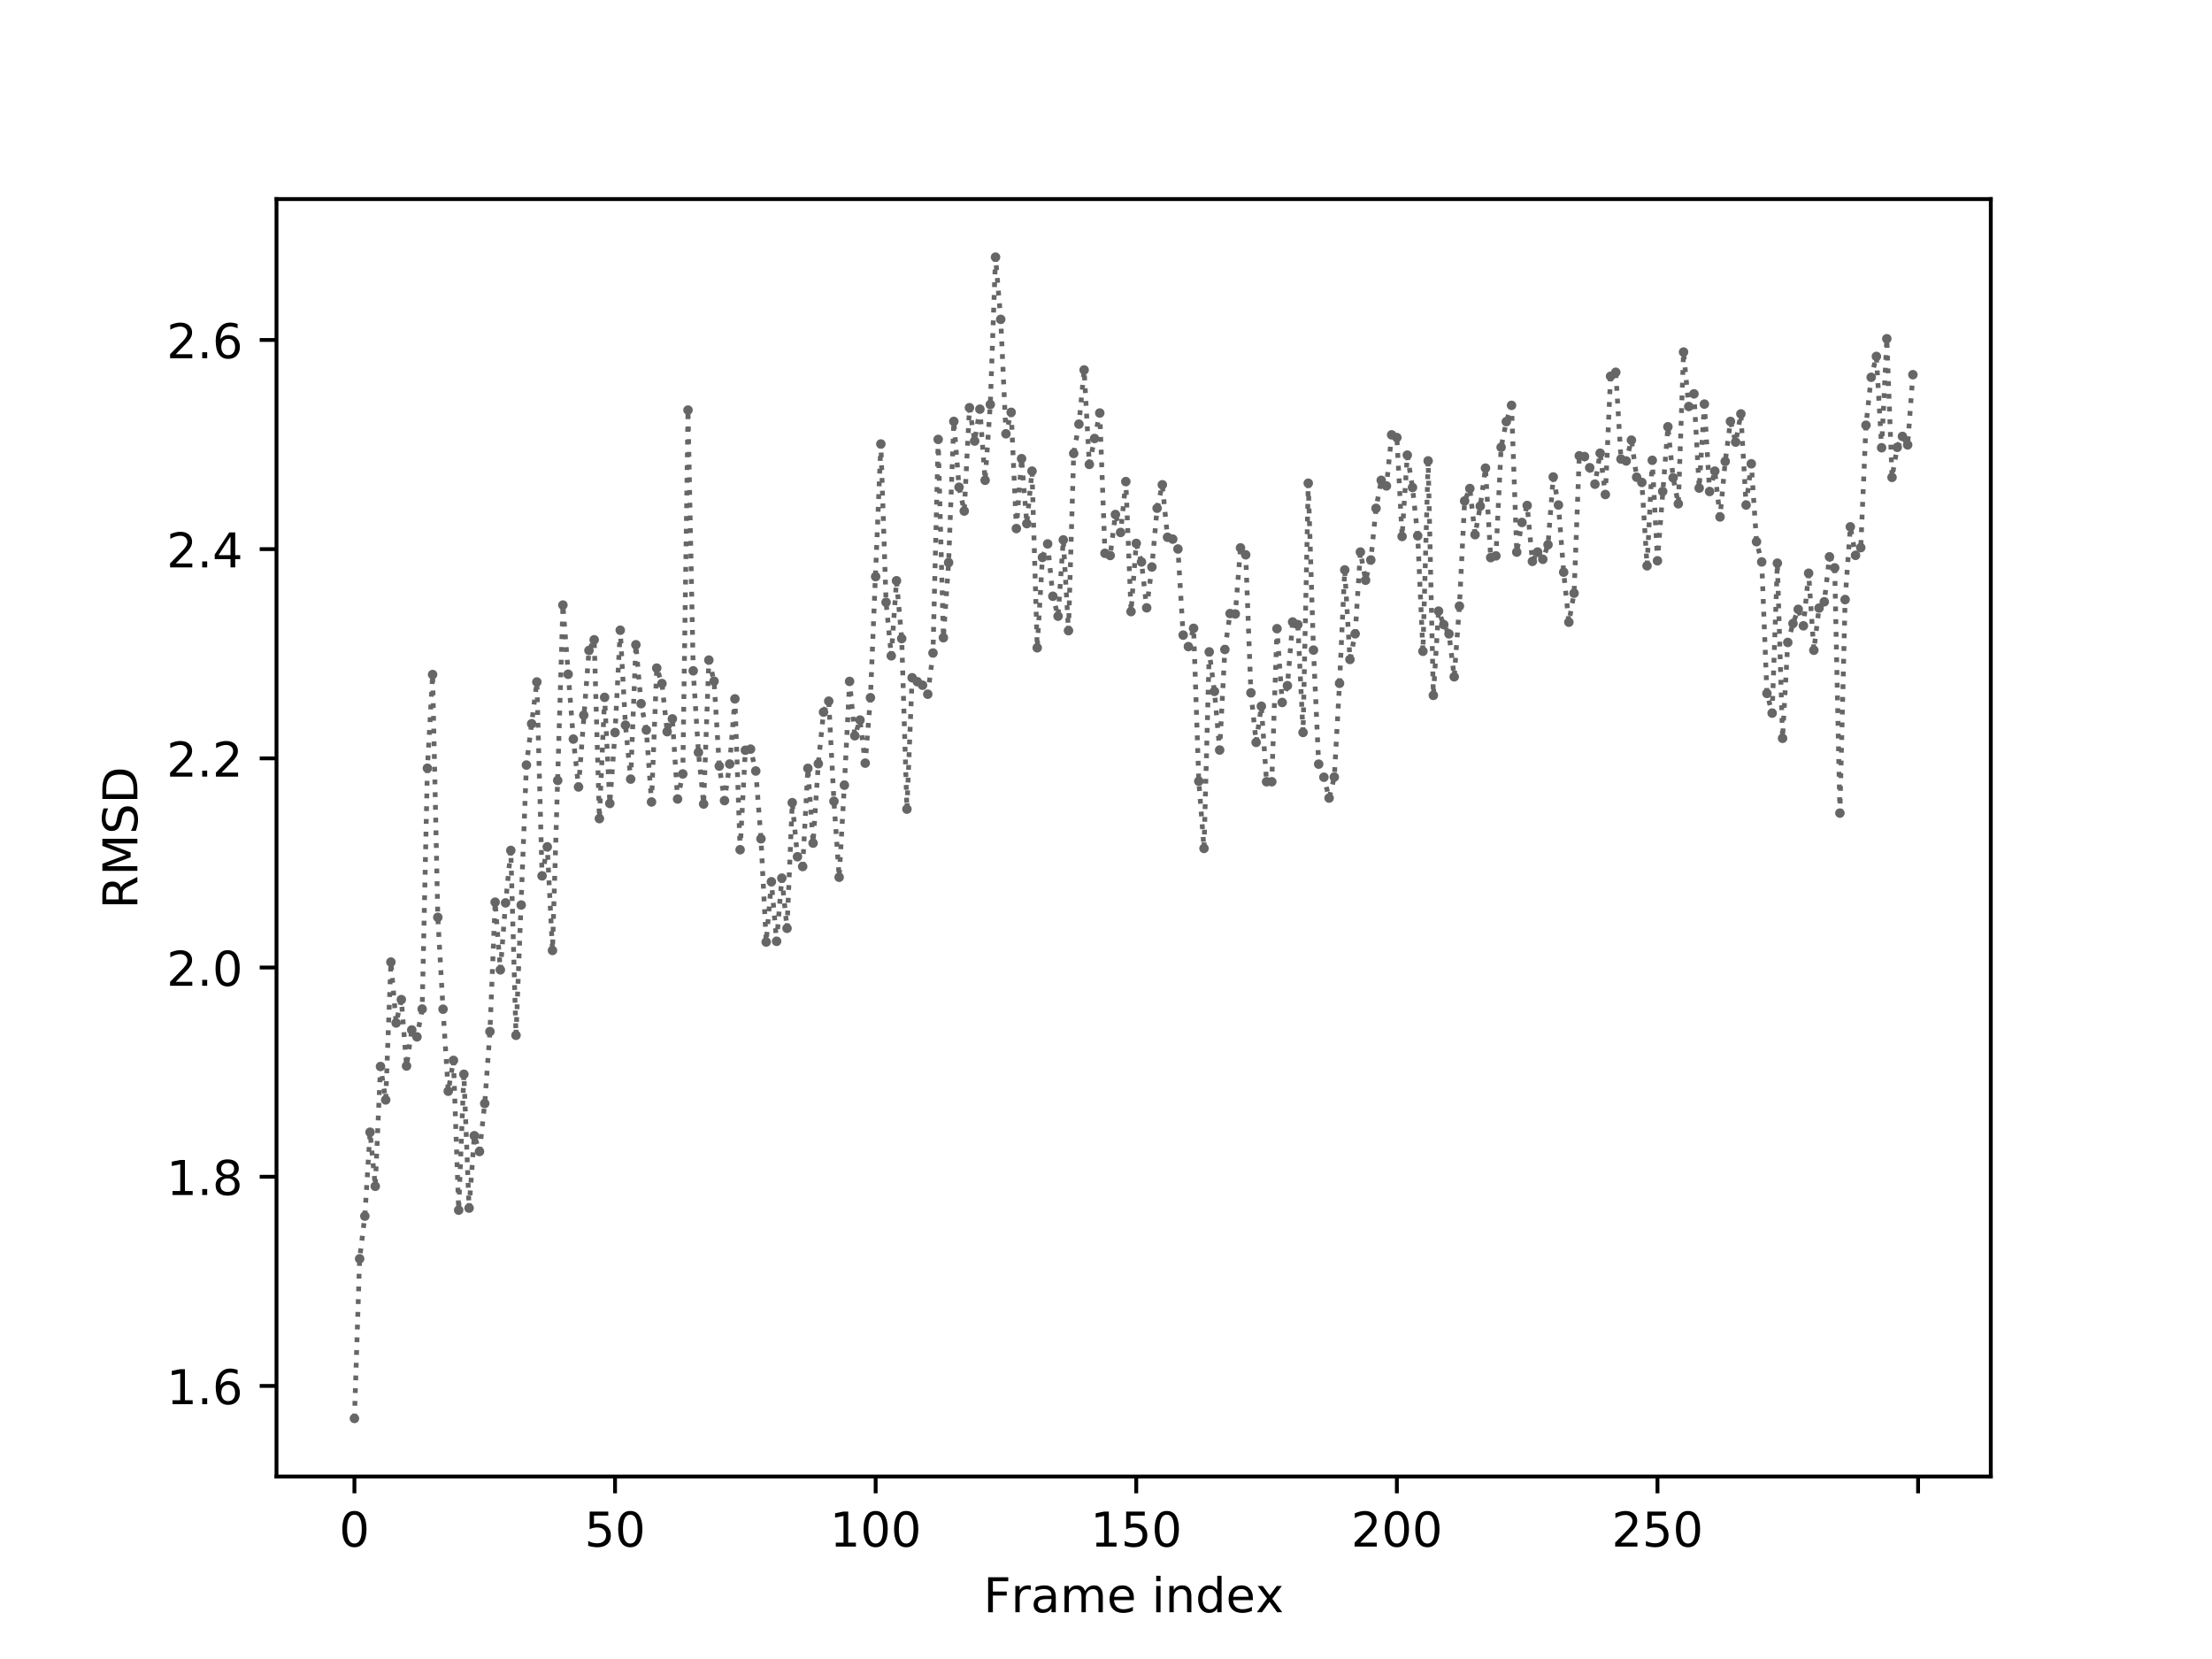 <?xml version="1.0" encoding="utf-8" standalone="no"?>
<!DOCTYPE svg PUBLIC "-//W3C//DTD SVG 1.1//EN"
  "http://www.w3.org/Graphics/SVG/1.1/DTD/svg11.dtd">
<!-- Created with matplotlib (http://matplotlib.org/) -->
<svg height="345.6pt" version="1.1" viewBox="0 0 460.8 345.6" width="460.8pt" xmlns="http://www.w3.org/2000/svg" xmlns:xlink="http://www.w3.org/1999/xlink">
 <defs>
  <style type="text/css">
*{stroke-linecap:butt;stroke-linejoin:round;}
  </style>
 </defs>
 <g id="figure_1">
  <g id="patch_1">
   <path d="M 0 345.6 
L 460.8 345.6 
L 460.8 0 
L 0 0 
z
" style="fill:#ffffff;"/>
  </g>
  <g id="axes_1">
   <g id="patch_2">
    <path d="M 57.6 307.584 
L 414.72 307.584 
L 414.72 41.472 
L 57.6 41.472 
z
" style="fill:#ffffff;"/>
   </g>
   <g id="matplotlib.axis_1">
    <g id="xtick_1">
     <g id="line2d_1">
      <defs>
       <path d="M 0 0 
L 0 3.5 
" id="mdfc1071c62" style="stroke:#000000;stroke-width:0.8;"/>
      </defs>
      <g>
       <use style="stroke:#000000;stroke-width:0.8;" x="73.833" xlink:href="#mdfc1071c62" y="307.584"/>
      </g>
     </g>
     <g id="text_1">
      <!-- 0 -->
      <defs>
       <path d="M 31.781 66.406 
Q 24.172 66.406 20.328 58.906 
Q 16.5 51.422 16.5 36.375 
Q 16.5 21.391 20.328 13.891 
Q 24.172 6.391 31.781 6.391 
Q 39.453 6.391 43.281 13.891 
Q 47.125 21.391 47.125 36.375 
Q 47.125 51.422 43.281 58.906 
Q 39.453 66.406 31.781 66.406 
z
M 31.781 74.219 
Q 44.047 74.219 50.516 64.516 
Q 56.984 54.828 56.984 36.375 
Q 56.984 17.969 50.516 8.266 
Q 44.047 -1.422 31.781 -1.422 
Q 19.531 -1.422 13.062 8.266 
Q 6.594 17.969 6.594 36.375 
Q 6.594 54.828 13.062 64.516 
Q 19.531 74.219 31.781 74.219 
z
" id="DejaVuSans-30"/>
      </defs>
      <g transform="translate(70.651 322.182)scale(0.1 -0.1)">
       <use xlink:href="#DejaVuSans-30"/>
      </g>
     </g>
    </g>
    <g id="xtick_2">
     <g id="line2d_2">
      <g>
       <use style="stroke:#000000;stroke-width:0.8;" x="128.123" xlink:href="#mdfc1071c62" y="307.584"/>
      </g>
     </g>
     <g id="text_2">
      <!-- 50 -->
      <defs>
       <path d="M 10.797 72.906 
L 49.516 72.906 
L 49.516 64.594 
L 19.828 64.594 
L 19.828 46.734 
Q 21.969 47.469 24.109 47.828 
Q 26.266 48.188 28.422 48.188 
Q 40.625 48.188 47.75 41.5 
Q 54.891 34.812 54.891 23.391 
Q 54.891 11.625 47.562 5.094 
Q 40.234 -1.422 26.906 -1.422 
Q 22.312 -1.422 17.547 -0.641 
Q 12.797 0.141 7.719 1.703 
L 7.719 11.625 
Q 12.109 9.234 16.797 8.062 
Q 21.484 6.891 26.703 6.891 
Q 35.156 6.891 40.078 11.328 
Q 45.016 15.766 45.016 23.391 
Q 45.016 31 40.078 35.438 
Q 35.156 39.891 26.703 39.891 
Q 22.75 39.891 18.812 39.016 
Q 14.891 38.141 10.797 36.281 
z
" id="DejaVuSans-35"/>
      </defs>
      <g transform="translate(121.76 322.182)scale(0.1 -0.1)">
       <use xlink:href="#DejaVuSans-35"/>
       <use x="63.623" xlink:href="#DejaVuSans-30"/>
      </g>
     </g>
    </g>
    <g id="xtick_3">
     <g id="line2d_3">
      <g>
       <use style="stroke:#000000;stroke-width:0.8;" x="182.413" xlink:href="#mdfc1071c62" y="307.584"/>
      </g>
     </g>
     <g id="text_3">
      <!-- 100 -->
      <defs>
       <path d="M 12.406 8.297 
L 28.516 8.297 
L 28.516 63.922 
L 10.984 60.406 
L 10.984 69.391 
L 28.422 72.906 
L 38.281 72.906 
L 38.281 8.297 
L 54.391 8.297 
L 54.391 0 
L 12.406 0 
z
" id="DejaVuSans-31"/>
      </defs>
      <g transform="translate(172.869 322.182)scale(0.1 -0.1)">
       <use xlink:href="#DejaVuSans-31"/>
       <use x="63.623" xlink:href="#DejaVuSans-30"/>
       <use x="127.246" xlink:href="#DejaVuSans-30"/>
      </g>
     </g>
    </g>
    <g id="xtick_4">
     <g id="line2d_4">
      <g>
       <use style="stroke:#000000;stroke-width:0.8;" x="236.703" xlink:href="#mdfc1071c62" y="307.584"/>
      </g>
     </g>
     <g id="text_4">
      <!-- 150 -->
      <g transform="translate(227.159 322.182)scale(0.1 -0.1)">
       <use xlink:href="#DejaVuSans-31"/>
       <use x="63.623" xlink:href="#DejaVuSans-35"/>
       <use x="127.246" xlink:href="#DejaVuSans-30"/>
      </g>
     </g>
    </g>
    <g id="xtick_5">
     <g id="line2d_5">
      <g>
       <use style="stroke:#000000;stroke-width:0.8;" x="290.993" xlink:href="#mdfc1071c62" y="307.584"/>
      </g>
     </g>
     <g id="text_5">
      <!-- 200 -->
      <defs>
       <path d="M 19.188 8.297 
L 53.609 8.297 
L 53.609 0 
L 7.328 0 
L 7.328 8.297 
Q 12.938 14.109 22.625 23.891 
Q 32.328 33.688 34.812 36.531 
Q 39.547 41.844 41.422 45.531 
Q 43.312 49.219 43.312 52.781 
Q 43.312 58.594 39.234 62.25 
Q 35.156 65.922 28.609 65.922 
Q 23.969 65.922 18.812 64.312 
Q 13.672 62.703 7.812 59.422 
L 7.812 69.391 
Q 13.766 71.781 18.938 73 
Q 24.125 74.219 28.422 74.219 
Q 39.75 74.219 46.484 68.547 
Q 53.219 62.891 53.219 53.422 
Q 53.219 48.922 51.531 44.891 
Q 49.859 40.875 45.406 35.406 
Q 44.188 33.984 37.641 27.219 
Q 31.109 20.453 19.188 8.297 
z
" id="DejaVuSans-32"/>
      </defs>
      <g transform="translate(281.449 322.182)scale(0.1 -0.1)">
       <use xlink:href="#DejaVuSans-32"/>
       <use x="63.623" xlink:href="#DejaVuSans-30"/>
       <use x="127.246" xlink:href="#DejaVuSans-30"/>
      </g>
     </g>
    </g>
    <g id="xtick_6">
     <g id="line2d_6">
      <g>
       <use style="stroke:#000000;stroke-width:0.8;" x="345.283" xlink:href="#mdfc1071c62" y="307.584"/>
      </g>
     </g>
     <g id="text_6">
      <!-- 250 -->
      <g transform="translate(335.739 322.182)scale(0.1 -0.1)">
       <use xlink:href="#DejaVuSans-32"/>
       <use x="63.623" xlink:href="#DejaVuSans-35"/>
       <use x="127.246" xlink:href="#DejaVuSans-30"/>
      </g>
     </g>
    </g>
    <g id="xtick_7">
     <g id="line2d_7">
      <g>
       <use style="stroke:#000000;stroke-width:0.8;" x="399.573" xlink:href="#mdfc1071c62" y="307.584"/>
      </g>
     </g>
    </g>
    <g id="text_7">
     <!-- Frame index -->
     <defs>
      <path d="M 9.812 72.906 
L 51.703 72.906 
L 51.703 64.594 
L 19.672 64.594 
L 19.672 43.109 
L 48.578 43.109 
L 48.578 34.812 
L 19.672 34.812 
L 19.672 0 
L 9.812 0 
z
" id="DejaVuSans-46"/>
      <path d="M 41.109 46.297 
Q 39.594 47.172 37.812 47.578 
Q 36.031 48 33.891 48 
Q 26.266 48 22.188 43.047 
Q 18.109 38.094 18.109 28.812 
L 18.109 0 
L 9.078 0 
L 9.078 54.688 
L 18.109 54.688 
L 18.109 46.188 
Q 20.953 51.172 25.484 53.578 
Q 30.031 56 36.531 56 
Q 37.453 56 38.578 55.875 
Q 39.703 55.766 41.062 55.516 
z
" id="DejaVuSans-72"/>
      <path d="M 34.281 27.484 
Q 23.391 27.484 19.188 25 
Q 14.984 22.516 14.984 16.5 
Q 14.984 11.719 18.141 8.906 
Q 21.297 6.109 26.703 6.109 
Q 34.188 6.109 38.703 11.406 
Q 43.219 16.703 43.219 25.484 
L 43.219 27.484 
z
M 52.203 31.203 
L 52.203 0 
L 43.219 0 
L 43.219 8.297 
Q 40.141 3.328 35.547 0.953 
Q 30.953 -1.422 24.312 -1.422 
Q 15.922 -1.422 10.953 3.297 
Q 6 8.016 6 15.922 
Q 6 25.141 12.172 29.828 
Q 18.359 34.516 30.609 34.516 
L 43.219 34.516 
L 43.219 35.406 
Q 43.219 41.609 39.141 45 
Q 35.062 48.391 27.688 48.391 
Q 23 48.391 18.547 47.266 
Q 14.109 46.141 10.016 43.891 
L 10.016 52.203 
Q 14.938 54.109 19.578 55.047 
Q 24.219 56 28.609 56 
Q 40.484 56 46.344 49.844 
Q 52.203 43.703 52.203 31.203 
z
" id="DejaVuSans-61"/>
      <path d="M 52 44.188 
Q 55.375 50.25 60.062 53.125 
Q 64.75 56 71.094 56 
Q 79.641 56 84.281 50.016 
Q 88.922 44.047 88.922 33.016 
L 88.922 0 
L 79.891 0 
L 79.891 32.719 
Q 79.891 40.578 77.094 44.375 
Q 74.312 48.188 68.609 48.188 
Q 61.625 48.188 57.562 43.547 
Q 53.516 38.922 53.516 30.906 
L 53.516 0 
L 44.484 0 
L 44.484 32.719 
Q 44.484 40.625 41.703 44.406 
Q 38.922 48.188 33.109 48.188 
Q 26.219 48.188 22.156 43.531 
Q 18.109 38.875 18.109 30.906 
L 18.109 0 
L 9.078 0 
L 9.078 54.688 
L 18.109 54.688 
L 18.109 46.188 
Q 21.188 51.219 25.484 53.609 
Q 29.781 56 35.688 56 
Q 41.656 56 45.828 52.969 
Q 50 49.953 52 44.188 
z
" id="DejaVuSans-6d"/>
      <path d="M 56.203 29.594 
L 56.203 25.203 
L 14.891 25.203 
Q 15.484 15.922 20.484 11.062 
Q 25.484 6.203 34.422 6.203 
Q 39.594 6.203 44.453 7.469 
Q 49.312 8.734 54.109 11.281 
L 54.109 2.781 
Q 49.266 0.734 44.188 -0.344 
Q 39.109 -1.422 33.891 -1.422 
Q 20.797 -1.422 13.156 6.188 
Q 5.516 13.812 5.516 26.812 
Q 5.516 40.234 12.766 48.109 
Q 20.016 56 32.328 56 
Q 43.359 56 49.781 48.891 
Q 56.203 41.797 56.203 29.594 
z
M 47.219 32.234 
Q 47.125 39.594 43.094 43.984 
Q 39.062 48.391 32.422 48.391 
Q 24.906 48.391 20.391 44.141 
Q 15.875 39.891 15.188 32.172 
z
" id="DejaVuSans-65"/>
      <path id="DejaVuSans-20"/>
      <path d="M 9.422 54.688 
L 18.406 54.688 
L 18.406 0 
L 9.422 0 
z
M 9.422 75.984 
L 18.406 75.984 
L 18.406 64.594 
L 9.422 64.594 
z
" id="DejaVuSans-69"/>
      <path d="M 54.891 33.016 
L 54.891 0 
L 45.906 0 
L 45.906 32.719 
Q 45.906 40.484 42.875 44.328 
Q 39.844 48.188 33.797 48.188 
Q 26.516 48.188 22.312 43.547 
Q 18.109 38.922 18.109 30.906 
L 18.109 0 
L 9.078 0 
L 9.078 54.688 
L 18.109 54.688 
L 18.109 46.188 
Q 21.344 51.125 25.703 53.562 
Q 30.078 56 35.797 56 
Q 45.219 56 50.047 50.172 
Q 54.891 44.344 54.891 33.016 
z
" id="DejaVuSans-6e"/>
      <path d="M 45.406 46.391 
L 45.406 75.984 
L 54.391 75.984 
L 54.391 0 
L 45.406 0 
L 45.406 8.203 
Q 42.578 3.328 38.25 0.953 
Q 33.938 -1.422 27.875 -1.422 
Q 17.969 -1.422 11.734 6.484 
Q 5.516 14.406 5.516 27.297 
Q 5.516 40.188 11.734 48.094 
Q 17.969 56 27.875 56 
Q 33.938 56 38.25 53.625 
Q 42.578 51.266 45.406 46.391 
z
M 14.797 27.297 
Q 14.797 17.391 18.875 11.75 
Q 22.953 6.109 30.078 6.109 
Q 37.203 6.109 41.297 11.75 
Q 45.406 17.391 45.406 27.297 
Q 45.406 37.203 41.297 42.844 
Q 37.203 48.484 30.078 48.484 
Q 22.953 48.484 18.875 42.844 
Q 14.797 37.203 14.797 27.297 
z
" id="DejaVuSans-64"/>
      <path d="M 54.891 54.688 
L 35.109 28.078 
L 55.906 0 
L 45.312 0 
L 29.391 21.484 
L 13.484 0 
L 2.875 0 
L 24.125 28.609 
L 4.688 54.688 
L 15.281 54.688 
L 29.781 35.203 
L 44.281 54.688 
z
" id="DejaVuSans-78"/>
     </defs>
     <g transform="translate(204.867 335.861)scale(0.1 -0.1)">
      <use xlink:href="#DejaVuSans-46"/>
      <use x="57.41" xlink:href="#DejaVuSans-72"/>
      <use x="98.523" xlink:href="#DejaVuSans-61"/>
      <use x="159.803" xlink:href="#DejaVuSans-6d"/>
      <use x="257.215" xlink:href="#DejaVuSans-65"/>
      <use x="318.738" xlink:href="#DejaVuSans-20"/>
      <use x="350.525" xlink:href="#DejaVuSans-69"/>
      <use x="378.309" xlink:href="#DejaVuSans-6e"/>
      <use x="441.688" xlink:href="#DejaVuSans-64"/>
      <use x="505.164" xlink:href="#DejaVuSans-65"/>
      <use x="566.672" xlink:href="#DejaVuSans-78"/>
     </g>
    </g>
   </g>
   <g id="matplotlib.axis_2">
    <g id="ytick_1">
     <g id="line2d_8">
      <defs>
       <path d="M 0 0 
L -3.5 0 
" id="me3ec0957c0" style="stroke:#000000;stroke-width:0.8;"/>
      </defs>
      <g>
       <use style="stroke:#000000;stroke-width:0.8;" x="57.6" xlink:href="#me3ec0957c0" y="288.718"/>
      </g>
     </g>
     <g id="text_8">
      <!-- 1.6 -->
      <defs>
       <path d="M 10.688 12.406 
L 21 12.406 
L 21 0 
L 10.688 0 
z
" id="DejaVuSans-2e"/>
       <path d="M 33.016 40.375 
Q 26.375 40.375 22.484 35.828 
Q 18.609 31.297 18.609 23.391 
Q 18.609 15.531 22.484 10.953 
Q 26.375 6.391 33.016 6.391 
Q 39.656 6.391 43.531 10.953 
Q 47.406 15.531 47.406 23.391 
Q 47.406 31.297 43.531 35.828 
Q 39.656 40.375 33.016 40.375 
z
M 52.594 71.297 
L 52.594 62.312 
Q 48.875 64.062 45.094 64.984 
Q 41.312 65.922 37.594 65.922 
Q 27.828 65.922 22.672 59.328 
Q 17.531 52.734 16.797 39.406 
Q 19.672 43.656 24.016 45.922 
Q 28.375 48.188 33.594 48.188 
Q 44.578 48.188 50.953 41.516 
Q 57.328 34.859 57.328 23.391 
Q 57.328 12.156 50.688 5.359 
Q 44.047 -1.422 33.016 -1.422 
Q 20.359 -1.422 13.672 8.266 
Q 6.984 17.969 6.984 36.375 
Q 6.984 53.656 15.188 63.938 
Q 23.391 74.219 37.203 74.219 
Q 40.922 74.219 44.703 73.484 
Q 48.484 72.75 52.594 71.297 
z
" id="DejaVuSans-36"/>
      </defs>
      <g transform="translate(34.697 292.518)scale(0.1 -0.1)">
       <use xlink:href="#DejaVuSans-31"/>
       <use x="63.623" xlink:href="#DejaVuSans-2e"/>
       <use x="95.41" xlink:href="#DejaVuSans-36"/>
      </g>
     </g>
    </g>
    <g id="ytick_2">
     <g id="line2d_9">
      <g>
       <use style="stroke:#000000;stroke-width:0.8;" x="57.6" xlink:href="#me3ec0957c0" y="245.139"/>
      </g>
     </g>
     <g id="text_9">
      <!-- 1.8 -->
      <defs>
       <path d="M 31.781 34.625 
Q 24.75 34.625 20.719 30.859 
Q 16.703 27.094 16.703 20.516 
Q 16.703 13.922 20.719 10.156 
Q 24.75 6.391 31.781 6.391 
Q 38.812 6.391 42.859 10.172 
Q 46.922 13.969 46.922 20.516 
Q 46.922 27.094 42.891 30.859 
Q 38.875 34.625 31.781 34.625 
z
M 21.922 38.812 
Q 15.578 40.375 12.031 44.719 
Q 8.5 49.078 8.5 55.328 
Q 8.5 64.062 14.719 69.141 
Q 20.953 74.219 31.781 74.219 
Q 42.672 74.219 48.875 69.141 
Q 55.078 64.062 55.078 55.328 
Q 55.078 49.078 51.531 44.719 
Q 48 40.375 41.703 38.812 
Q 48.828 37.156 52.797 32.312 
Q 56.781 27.484 56.781 20.516 
Q 56.781 9.906 50.312 4.234 
Q 43.844 -1.422 31.781 -1.422 
Q 19.734 -1.422 13.25 4.234 
Q 6.781 9.906 6.781 20.516 
Q 6.781 27.484 10.781 32.312 
Q 14.797 37.156 21.922 38.812 
z
M 18.312 54.391 
Q 18.312 48.734 21.844 45.562 
Q 25.391 42.391 31.781 42.391 
Q 38.141 42.391 41.719 45.562 
Q 45.312 48.734 45.312 54.391 
Q 45.312 60.062 41.719 63.234 
Q 38.141 66.406 31.781 66.406 
Q 25.391 66.406 21.844 63.234 
Q 18.312 60.062 18.312 54.391 
z
" id="DejaVuSans-38"/>
      </defs>
      <g transform="translate(34.697 248.938)scale(0.1 -0.1)">
       <use xlink:href="#DejaVuSans-31"/>
       <use x="63.623" xlink:href="#DejaVuSans-2e"/>
       <use x="95.41" xlink:href="#DejaVuSans-38"/>
      </g>
     </g>
    </g>
    <g id="ytick_3">
     <g id="line2d_10">
      <g>
       <use style="stroke:#000000;stroke-width:0.8;" x="57.6" xlink:href="#me3ec0957c0" y="201.559"/>
      </g>
     </g>
     <g id="text_10">
      <!-- 2.0 -->
      <g transform="translate(34.697 205.358)scale(0.1 -0.1)">
       <use xlink:href="#DejaVuSans-32"/>
       <use x="63.623" xlink:href="#DejaVuSans-2e"/>
       <use x="95.41" xlink:href="#DejaVuSans-30"/>
      </g>
     </g>
    </g>
    <g id="ytick_4">
     <g id="line2d_11">
      <g>
       <use style="stroke:#000000;stroke-width:0.8;" x="57.6" xlink:href="#me3ec0957c0" y="157.98"/>
      </g>
     </g>
     <g id="text_11">
      <!-- 2.2 -->
      <g transform="translate(34.697 161.779)scale(0.1 -0.1)">
       <use xlink:href="#DejaVuSans-32"/>
       <use x="63.623" xlink:href="#DejaVuSans-2e"/>
       <use x="95.41" xlink:href="#DejaVuSans-32"/>
      </g>
     </g>
    </g>
    <g id="ytick_5">
     <g id="line2d_12">
      <g>
       <use style="stroke:#000000;stroke-width:0.8;" x="57.6" xlink:href="#me3ec0957c0" y="114.4"/>
      </g>
     </g>
     <g id="text_12">
      <!-- 2.4 -->
      <defs>
       <path d="M 37.797 64.312 
L 12.891 25.391 
L 37.797 25.391 
z
M 35.203 72.906 
L 47.609 72.906 
L 47.609 25.391 
L 58.016 25.391 
L 58.016 17.188 
L 47.609 17.188 
L 47.609 0 
L 37.797 0 
L 37.797 17.188 
L 4.891 17.188 
L 4.891 26.703 
z
" id="DejaVuSans-34"/>
      </defs>
      <g transform="translate(34.697 118.199)scale(0.1 -0.1)">
       <use xlink:href="#DejaVuSans-32"/>
       <use x="63.623" xlink:href="#DejaVuSans-2e"/>
       <use x="95.41" xlink:href="#DejaVuSans-34"/>
      </g>
     </g>
    </g>
    <g id="ytick_6">
     <g id="line2d_13">
      <g>
       <use style="stroke:#000000;stroke-width:0.8;" x="57.6" xlink:href="#me3ec0957c0" y="70.821"/>
      </g>
     </g>
     <g id="text_13">
      <!-- 2.6 -->
      <g transform="translate(34.697 74.62)scale(0.1 -0.1)">
       <use xlink:href="#DejaVuSans-32"/>
       <use x="63.623" xlink:href="#DejaVuSans-2e"/>
       <use x="95.41" xlink:href="#DejaVuSans-36"/>
      </g>
     </g>
    </g>
    <g id="text_14">
     <!-- RMSD -->
     <defs>
      <path d="M 44.391 34.188 
Q 47.562 33.109 50.562 29.594 
Q 53.562 26.078 56.594 19.922 
L 66.609 0 
L 56 0 
L 46.688 18.703 
Q 43.062 26.031 39.672 28.422 
Q 36.281 30.812 30.422 30.812 
L 19.672 30.812 
L 19.672 0 
L 9.812 0 
L 9.812 72.906 
L 32.078 72.906 
Q 44.578 72.906 50.734 67.672 
Q 56.891 62.453 56.891 51.906 
Q 56.891 45.016 53.688 40.469 
Q 50.484 35.938 44.391 34.188 
z
M 19.672 64.797 
L 19.672 38.922 
L 32.078 38.922 
Q 39.203 38.922 42.844 42.219 
Q 46.484 45.516 46.484 51.906 
Q 46.484 58.297 42.844 61.547 
Q 39.203 64.797 32.078 64.797 
z
" id="DejaVuSans-52"/>
      <path d="M 9.812 72.906 
L 24.516 72.906 
L 43.109 23.297 
L 61.812 72.906 
L 76.516 72.906 
L 76.516 0 
L 66.891 0 
L 66.891 64.016 
L 48.094 14.016 
L 38.188 14.016 
L 19.391 64.016 
L 19.391 0 
L 9.812 0 
z
" id="DejaVuSans-4d"/>
      <path d="M 53.516 70.516 
L 53.516 60.891 
Q 47.906 63.578 42.922 64.891 
Q 37.938 66.219 33.297 66.219 
Q 25.25 66.219 20.875 63.094 
Q 16.5 59.969 16.5 54.203 
Q 16.5 49.359 19.406 46.891 
Q 22.312 44.438 30.422 42.922 
L 36.375 41.703 
Q 47.406 39.594 52.656 34.297 
Q 57.906 29 57.906 20.125 
Q 57.906 9.516 50.797 4.047 
Q 43.703 -1.422 29.984 -1.422 
Q 24.812 -1.422 18.969 -0.25 
Q 13.141 0.922 6.891 3.219 
L 6.891 13.375 
Q 12.891 10.016 18.656 8.297 
Q 24.422 6.594 29.984 6.594 
Q 38.422 6.594 43.016 9.906 
Q 47.609 13.234 47.609 19.391 
Q 47.609 24.75 44.312 27.781 
Q 41.016 30.812 33.5 32.328 
L 27.484 33.5 
Q 16.453 35.688 11.516 40.375 
Q 6.594 45.062 6.594 53.422 
Q 6.594 63.094 13.406 68.656 
Q 20.219 74.219 32.172 74.219 
Q 37.312 74.219 42.625 73.281 
Q 47.953 72.359 53.516 70.516 
z
" id="DejaVuSans-53"/>
      <path d="M 19.672 64.797 
L 19.672 8.109 
L 31.594 8.109 
Q 46.688 8.109 53.688 14.938 
Q 60.688 21.781 60.688 36.531 
Q 60.688 51.172 53.688 57.984 
Q 46.688 64.797 31.594 64.797 
z
M 9.812 72.906 
L 30.078 72.906 
Q 51.266 72.906 61.172 64.094 
Q 71.094 55.281 71.094 36.531 
Q 71.094 17.672 61.125 8.828 
Q 51.172 0 30.078 0 
L 9.812 0 
z
" id="DejaVuSans-44"/>
     </defs>
     <g transform="translate(28.617 189.34)rotate(-90)scale(0.1 -0.1)">
      <use xlink:href="#DejaVuSans-52"/>
      <use x="69.482" xlink:href="#DejaVuSans-4d"/>
      <use x="155.762" xlink:href="#DejaVuSans-53"/>
      <use x="219.238" xlink:href="#DejaVuSans-44"/>
     </g>
    </g>
   </g>
   <g id="line2d_14">
    <path clip-path="url(#pd448e2a7a7)" d="M 73.833 295.488 
L 74.919 262.231 
L 76.004 253.339 
L 77.09 235.862 
L 78.176 247.124 
L 79.262 222.172 
L 80.348 229.136 
L 81.433 200.418 
L 82.519 213.105 
L 83.605 208.239 
L 84.691 222.07 
L 85.777 214.561 
L 86.862 215.998 
L 87.948 210.202 
L 89.034 160.031 
L 90.12 140.518 
L 91.206 191.095 
L 92.291 210.233 
L 93.377 227.32 
L 94.463 220.899 
L 95.549 252.098 
L 96.635 223.793 
L 97.72 251.672 
L 98.806 236.591 
L 99.892 239.884 
L 100.978 229.878 
L 102.064 214.888 
L 103.149 187.941 
L 104.235 202.037 
L 105.321 188.089 
L 106.407 177.158 
L 107.493 215.672 
L 109.664 159.373 
L 111.836 142.067 
L 112.922 182.464 
L 114.007 176.409 
L 115.093 197.998 
L 117.265 126.043 
L 119.436 153.965 
L 120.522 163.94 
L 122.694 135.506 
L 123.78 133.279 
L 124.865 170.535 
L 125.951 145.272 
L 127.037 167.377 
L 128.123 152.6 
L 129.209 131.285 
L 130.294 151.064 
L 131.38 162.303 
L 132.466 134.31 
L 133.552 146.588 
L 134.638 152.083 
L 135.723 167.067 
L 136.809 139.178 
L 137.895 142.397 
L 138.981 152.423 
L 140.067 149.754 
L 141.152 166.446 
L 142.238 161.224 
L 143.324 85.426 
L 144.41 139.748 
L 145.496 156.739 
L 146.581 167.493 
L 147.667 137.508 
L 148.753 141.906 
L 149.839 159.587 
L 150.925 166.784 
L 152.01 159.163 
L 153.096 145.588 
L 154.182 177.017 
L 155.268 156.288 
L 156.354 156.059 
L 157.439 160.612 
L 158.525 174.737 
L 159.611 196.237 
L 160.697 183.684 
L 161.783 196.092 
L 162.868 182.936 
L 163.954 193.385 
L 165.04 167.209 
L 166.126 178.474 
L 167.212 180.517 
L 168.297 160.06 
L 169.383 175.636 
L 170.469 159.101 
L 171.555 148.344 
L 172.641 146.059 
L 173.726 166.917 
L 174.812 182.748 
L 175.898 163.567 
L 176.984 141.95 
L 178.07 153.268 
L 179.155 150.001 
L 180.241 158.975 
L 181.327 145.344 
L 183.499 92.494 
L 184.584 125.464 
L 185.67 136.621 
L 186.756 120.977 
L 187.842 133.034 
L 188.928 168.559 
L 190.013 141.189 
L 192.185 142.75 
L 193.271 144.618 
L 194.357 136.031 
L 195.442 91.536 
L 196.528 132.849 
L 197.614 117.194 
L 198.7 87.784 
L 199.786 101.494 
L 200.871 106.46 
L 201.957 84.928 
L 203.043 91.879 
L 204.129 85.236 
L 205.215 100.053 
L 206.3 84.26 
L 207.386 53.568 
L 208.472 66.526 
L 209.558 90.369 
L 210.644 85.893 
L 211.729 110.109 
L 212.815 95.546 
L 213.901 109.083 
L 214.987 98.143 
L 216.073 134.946 
L 217.158 116.122 
L 218.244 113.305 
L 219.33 124.214 
L 220.416 128.365 
L 221.502 112.469 
L 222.587 131.379 
L 223.673 94.463 
L 224.759 88.356 
L 225.845 77.071 
L 226.931 96.746 
L 229.102 86.04 
L 230.188 115.264 
L 231.274 115.72 
L 232.36 107.183 
L 233.445 110.921 
L 234.531 100.319 
L 235.617 127.404 
L 236.703 113.196 
L 237.789 117.068 
L 238.875 126.625 
L 239.96 118.115 
L 241.046 105.872 
L 242.132 100.987 
L 243.218 111.92 
L 244.304 112.311 
L 245.389 114.367 
L 246.475 132.307 
L 247.561 134.697 
L 248.647 130.888 
L 249.733 162.741 
L 250.818 176.744 
L 251.904 135.797 
L 252.99 144.03 
L 254.076 156.246 
L 255.162 135.3 
L 256.247 127.816 
L 257.333 127.901 
L 258.419 114.135 
L 259.505 115.577 
L 260.591 144.327 
L 261.676 154.65 
L 262.762 147.123 
L 263.848 162.85 
L 264.934 162.85 
L 266.02 130.965 
L 267.105 146.339 
L 268.191 142.837 
L 269.277 129.569 
L 270.363 130.119 
L 271.449 152.589 
L 272.534 100.664 
L 273.62 135.433 
L 274.706 159.186 
L 275.792 161.911 
L 276.878 166.249 
L 277.963 161.879 
L 279.049 142.351 
L 280.135 118.726 
L 281.221 137.383 
L 282.307 132.033 
L 283.392 114.999 
L 284.478 120.877 
L 285.564 116.655 
L 286.65 105.894 
L 287.736 100.055 
L 288.821 101.228 
L 289.907 90.586 
L 290.993 91.152 
L 292.079 111.76 
L 293.165 94.809 
L 294.25 101.556 
L 295.336 111.618 
L 296.422 135.673 
L 297.508 96.009 
L 298.594 144.859 
L 299.679 127.31 
L 300.765 130.124 
L 301.851 132.047 
L 302.937 140.994 
L 304.023 126.263 
L 305.108 104.356 
L 306.194 101.771 
L 307.28 111.382 
L 308.366 105.428 
L 309.452 97.519 
L 310.537 116.165 
L 311.623 115.804 
L 312.709 93.179 
L 313.795 87.834 
L 314.881 84.444 
L 315.966 115.017 
L 317.052 108.844 
L 318.138 105.299 
L 319.224 116.948 
L 320.31 114.998 
L 321.395 116.51 
L 322.481 113.477 
L 323.567 99.363 
L 324.653 105.202 
L 325.739 119.198 
L 326.824 129.618 
L 327.91 123.578 
L 328.996 94.952 
L 330.082 95.104 
L 331.168 97.429 
L 332.253 100.868 
L 333.339 94.403 
L 334.425 103.014 
L 335.511 78.382 
L 336.597 77.551 
L 337.682 95.629 
L 338.768 96.021 
L 339.854 91.694 
L 340.94 99.399 
L 342.026 100.498 
L 343.111 117.868 
L 344.197 95.889 
L 345.283 116.822 
L 347.455 88.907 
L 348.54 99.522 
L 349.626 104.95 
L 350.712 73.339 
L 351.798 84.684 
L 352.884 82.047 
L 353.969 101.682 
L 355.055 84.181 
L 356.141 102.39 
L 357.227 98.141 
L 358.313 107.693 
L 359.398 96.122 
L 360.484 87.791 
L 361.57 92.099 
L 362.656 86.22 
L 363.742 105.202 
L 364.827 96.618 
L 365.913 112.846 
L 366.999 117.06 
L 368.085 144.455 
L 369.171 148.556 
L 370.256 117.317 
L 371.342 153.805 
L 372.428 133.833 
L 373.514 129.885 
L 374.6 126.929 
L 375.685 130.367 
L 376.771 119.411 
L 377.857 135.455 
L 378.943 126.674 
L 380.029 125.366 
L 381.114 115.994 
L 382.2 118.296 
L 383.286 169.384 
L 384.372 124.909 
L 385.458 109.747 
L 386.543 115.687 
L 387.629 114.083 
L 388.715 88.583 
L 389.801 78.595 
L 390.887 74.249 
L 391.972 93.274 
L 393.058 70.567 
L 394.144 99.45 
L 395.23 93.186 
L 396.316 90.913 
L 397.401 92.679 
L 398.487 78.057 
L 398.487 78.057 
" style="fill:none;stroke:#666666;stroke-dasharray:1,1.65;stroke-dashoffset:0;"/>
    <defs>
     <path d="M 0 0.5 
C 0.133 0.5 0.26 0.447 0.354 0.354 
C 0.447 0.26 0.5 0.133 0.5 0 
C 0.5 -0.133 0.447 -0.26 0.354 -0.354 
C 0.26 -0.447 0.133 -0.5 0 -0.5 
C -0.133 -0.5 -0.26 -0.447 -0.354 -0.354 
C -0.447 -0.26 -0.5 -0.133 -0.5 0 
C -0.5 0.133 -0.447 0.26 -0.354 0.354 
C -0.26 0.447 -0.133 0.5 0 0.5 
z
" id="m7268e3bac1" style="stroke:#666666;"/>
    </defs>
    <g clip-path="url(#pd448e2a7a7)">
     <use style="fill:#666666;stroke:#666666;" x="73.833" xlink:href="#m7268e3bac1" y="295.488"/>
     <use style="fill:#666666;stroke:#666666;" x="74.919" xlink:href="#m7268e3bac1" y="262.231"/>
     <use style="fill:#666666;stroke:#666666;" x="76.004" xlink:href="#m7268e3bac1" y="253.339"/>
     <use style="fill:#666666;stroke:#666666;" x="77.09" xlink:href="#m7268e3bac1" y="235.862"/>
     <use style="fill:#666666;stroke:#666666;" x="78.176" xlink:href="#m7268e3bac1" y="247.124"/>
     <use style="fill:#666666;stroke:#666666;" x="79.262" xlink:href="#m7268e3bac1" y="222.172"/>
     <use style="fill:#666666;stroke:#666666;" x="80.348" xlink:href="#m7268e3bac1" y="229.136"/>
     <use style="fill:#666666;stroke:#666666;" x="81.433" xlink:href="#m7268e3bac1" y="200.418"/>
     <use style="fill:#666666;stroke:#666666;" x="82.519" xlink:href="#m7268e3bac1" y="213.105"/>
     <use style="fill:#666666;stroke:#666666;" x="83.605" xlink:href="#m7268e3bac1" y="208.239"/>
     <use style="fill:#666666;stroke:#666666;" x="84.691" xlink:href="#m7268e3bac1" y="222.07"/>
     <use style="fill:#666666;stroke:#666666;" x="85.777" xlink:href="#m7268e3bac1" y="214.561"/>
     <use style="fill:#666666;stroke:#666666;" x="86.862" xlink:href="#m7268e3bac1" y="215.998"/>
     <use style="fill:#666666;stroke:#666666;" x="87.948" xlink:href="#m7268e3bac1" y="210.202"/>
     <use style="fill:#666666;stroke:#666666;" x="89.034" xlink:href="#m7268e3bac1" y="160.031"/>
     <use style="fill:#666666;stroke:#666666;" x="90.12" xlink:href="#m7268e3bac1" y="140.518"/>
     <use style="fill:#666666;stroke:#666666;" x="91.206" xlink:href="#m7268e3bac1" y="191.095"/>
     <use style="fill:#666666;stroke:#666666;" x="92.291" xlink:href="#m7268e3bac1" y="210.233"/>
     <use style="fill:#666666;stroke:#666666;" x="93.377" xlink:href="#m7268e3bac1" y="227.32"/>
     <use style="fill:#666666;stroke:#666666;" x="94.463" xlink:href="#m7268e3bac1" y="220.899"/>
     <use style="fill:#666666;stroke:#666666;" x="95.549" xlink:href="#m7268e3bac1" y="252.098"/>
     <use style="fill:#666666;stroke:#666666;" x="96.635" xlink:href="#m7268e3bac1" y="223.793"/>
     <use style="fill:#666666;stroke:#666666;" x="97.72" xlink:href="#m7268e3bac1" y="251.672"/>
     <use style="fill:#666666;stroke:#666666;" x="98.806" xlink:href="#m7268e3bac1" y="236.591"/>
     <use style="fill:#666666;stroke:#666666;" x="99.892" xlink:href="#m7268e3bac1" y="239.884"/>
     <use style="fill:#666666;stroke:#666666;" x="100.978" xlink:href="#m7268e3bac1" y="229.878"/>
     <use style="fill:#666666;stroke:#666666;" x="102.064" xlink:href="#m7268e3bac1" y="214.888"/>
     <use style="fill:#666666;stroke:#666666;" x="103.149" xlink:href="#m7268e3bac1" y="187.941"/>
     <use style="fill:#666666;stroke:#666666;" x="104.235" xlink:href="#m7268e3bac1" y="202.037"/>
     <use style="fill:#666666;stroke:#666666;" x="105.321" xlink:href="#m7268e3bac1" y="188.089"/>
     <use style="fill:#666666;stroke:#666666;" x="106.407" xlink:href="#m7268e3bac1" y="177.158"/>
     <use style="fill:#666666;stroke:#666666;" x="107.493" xlink:href="#m7268e3bac1" y="215.672"/>
     <use style="fill:#666666;stroke:#666666;" x="108.578" xlink:href="#m7268e3bac1" y="188.528"/>
     <use style="fill:#666666;stroke:#666666;" x="109.664" xlink:href="#m7268e3bac1" y="159.373"/>
     <use style="fill:#666666;stroke:#666666;" x="110.75" xlink:href="#m7268e3bac1" y="150.766"/>
     <use style="fill:#666666;stroke:#666666;" x="111.836" xlink:href="#m7268e3bac1" y="142.067"/>
     <use style="fill:#666666;stroke:#666666;" x="112.922" xlink:href="#m7268e3bac1" y="182.464"/>
     <use style="fill:#666666;stroke:#666666;" x="114.007" xlink:href="#m7268e3bac1" y="176.409"/>
     <use style="fill:#666666;stroke:#666666;" x="115.093" xlink:href="#m7268e3bac1" y="197.998"/>
     <use style="fill:#666666;stroke:#666666;" x="116.179" xlink:href="#m7268e3bac1" y="162.585"/>
     <use style="fill:#666666;stroke:#666666;" x="117.265" xlink:href="#m7268e3bac1" y="126.043"/>
     <use style="fill:#666666;stroke:#666666;" x="118.351" xlink:href="#m7268e3bac1" y="140.462"/>
     <use style="fill:#666666;stroke:#666666;" x="119.436" xlink:href="#m7268e3bac1" y="153.965"/>
     <use style="fill:#666666;stroke:#666666;" x="120.522" xlink:href="#m7268e3bac1" y="163.94"/>
     <use style="fill:#666666;stroke:#666666;" x="121.608" xlink:href="#m7268e3bac1" y="148.985"/>
     <use style="fill:#666666;stroke:#666666;" x="122.694" xlink:href="#m7268e3bac1" y="135.506"/>
     <use style="fill:#666666;stroke:#666666;" x="123.78" xlink:href="#m7268e3bac1" y="133.279"/>
     <use style="fill:#666666;stroke:#666666;" x="124.865" xlink:href="#m7268e3bac1" y="170.535"/>
     <use style="fill:#666666;stroke:#666666;" x="125.951" xlink:href="#m7268e3bac1" y="145.272"/>
     <use style="fill:#666666;stroke:#666666;" x="127.037" xlink:href="#m7268e3bac1" y="167.377"/>
     <use style="fill:#666666;stroke:#666666;" x="128.123" xlink:href="#m7268e3bac1" y="152.6"/>
     <use style="fill:#666666;stroke:#666666;" x="129.209" xlink:href="#m7268e3bac1" y="131.285"/>
     <use style="fill:#666666;stroke:#666666;" x="130.294" xlink:href="#m7268e3bac1" y="151.064"/>
     <use style="fill:#666666;stroke:#666666;" x="131.38" xlink:href="#m7268e3bac1" y="162.303"/>
     <use style="fill:#666666;stroke:#666666;" x="132.466" xlink:href="#m7268e3bac1" y="134.31"/>
     <use style="fill:#666666;stroke:#666666;" x="133.552" xlink:href="#m7268e3bac1" y="146.588"/>
     <use style="fill:#666666;stroke:#666666;" x="134.638" xlink:href="#m7268e3bac1" y="152.083"/>
     <use style="fill:#666666;stroke:#666666;" x="135.723" xlink:href="#m7268e3bac1" y="167.067"/>
     <use style="fill:#666666;stroke:#666666;" x="136.809" xlink:href="#m7268e3bac1" y="139.178"/>
     <use style="fill:#666666;stroke:#666666;" x="137.895" xlink:href="#m7268e3bac1" y="142.397"/>
     <use style="fill:#666666;stroke:#666666;" x="138.981" xlink:href="#m7268e3bac1" y="152.423"/>
     <use style="fill:#666666;stroke:#666666;" x="140.067" xlink:href="#m7268e3bac1" y="149.754"/>
     <use style="fill:#666666;stroke:#666666;" x="141.152" xlink:href="#m7268e3bac1" y="166.446"/>
     <use style="fill:#666666;stroke:#666666;" x="142.238" xlink:href="#m7268e3bac1" y="161.224"/>
     <use style="fill:#666666;stroke:#666666;" x="143.324" xlink:href="#m7268e3bac1" y="85.426"/>
     <use style="fill:#666666;stroke:#666666;" x="144.41" xlink:href="#m7268e3bac1" y="139.748"/>
     <use style="fill:#666666;stroke:#666666;" x="145.496" xlink:href="#m7268e3bac1" y="156.739"/>
     <use style="fill:#666666;stroke:#666666;" x="146.581" xlink:href="#m7268e3bac1" y="167.493"/>
     <use style="fill:#666666;stroke:#666666;" x="147.667" xlink:href="#m7268e3bac1" y="137.508"/>
     <use style="fill:#666666;stroke:#666666;" x="148.753" xlink:href="#m7268e3bac1" y="141.906"/>
     <use style="fill:#666666;stroke:#666666;" x="149.839" xlink:href="#m7268e3bac1" y="159.587"/>
     <use style="fill:#666666;stroke:#666666;" x="150.925" xlink:href="#m7268e3bac1" y="166.784"/>
     <use style="fill:#666666;stroke:#666666;" x="152.01" xlink:href="#m7268e3bac1" y="159.163"/>
     <use style="fill:#666666;stroke:#666666;" x="153.096" xlink:href="#m7268e3bac1" y="145.588"/>
     <use style="fill:#666666;stroke:#666666;" x="154.182" xlink:href="#m7268e3bac1" y="177.017"/>
     <use style="fill:#666666;stroke:#666666;" x="155.268" xlink:href="#m7268e3bac1" y="156.288"/>
     <use style="fill:#666666;stroke:#666666;" x="156.354" xlink:href="#m7268e3bac1" y="156.059"/>
     <use style="fill:#666666;stroke:#666666;" x="157.439" xlink:href="#m7268e3bac1" y="160.612"/>
     <use style="fill:#666666;stroke:#666666;" x="158.525" xlink:href="#m7268e3bac1" y="174.737"/>
     <use style="fill:#666666;stroke:#666666;" x="159.611" xlink:href="#m7268e3bac1" y="196.237"/>
     <use style="fill:#666666;stroke:#666666;" x="160.697" xlink:href="#m7268e3bac1" y="183.684"/>
     <use style="fill:#666666;stroke:#666666;" x="161.783" xlink:href="#m7268e3bac1" y="196.092"/>
     <use style="fill:#666666;stroke:#666666;" x="162.868" xlink:href="#m7268e3bac1" y="182.936"/>
     <use style="fill:#666666;stroke:#666666;" x="163.954" xlink:href="#m7268e3bac1" y="193.385"/>
     <use style="fill:#666666;stroke:#666666;" x="165.04" xlink:href="#m7268e3bac1" y="167.209"/>
     <use style="fill:#666666;stroke:#666666;" x="166.126" xlink:href="#m7268e3bac1" y="178.474"/>
     <use style="fill:#666666;stroke:#666666;" x="167.212" xlink:href="#m7268e3bac1" y="180.517"/>
     <use style="fill:#666666;stroke:#666666;" x="168.297" xlink:href="#m7268e3bac1" y="160.06"/>
     <use style="fill:#666666;stroke:#666666;" x="169.383" xlink:href="#m7268e3bac1" y="175.636"/>
     <use style="fill:#666666;stroke:#666666;" x="170.469" xlink:href="#m7268e3bac1" y="159.101"/>
     <use style="fill:#666666;stroke:#666666;" x="171.555" xlink:href="#m7268e3bac1" y="148.344"/>
     <use style="fill:#666666;stroke:#666666;" x="172.641" xlink:href="#m7268e3bac1" y="146.059"/>
     <use style="fill:#666666;stroke:#666666;" x="173.726" xlink:href="#m7268e3bac1" y="166.917"/>
     <use style="fill:#666666;stroke:#666666;" x="174.812" xlink:href="#m7268e3bac1" y="182.748"/>
     <use style="fill:#666666;stroke:#666666;" x="175.898" xlink:href="#m7268e3bac1" y="163.567"/>
     <use style="fill:#666666;stroke:#666666;" x="176.984" xlink:href="#m7268e3bac1" y="141.95"/>
     <use style="fill:#666666;stroke:#666666;" x="178.07" xlink:href="#m7268e3bac1" y="153.268"/>
     <use style="fill:#666666;stroke:#666666;" x="179.155" xlink:href="#m7268e3bac1" y="150.001"/>
     <use style="fill:#666666;stroke:#666666;" x="180.241" xlink:href="#m7268e3bac1" y="158.975"/>
     <use style="fill:#666666;stroke:#666666;" x="181.327" xlink:href="#m7268e3bac1" y="145.344"/>
     <use style="fill:#666666;stroke:#666666;" x="182.413" xlink:href="#m7268e3bac1" y="120.121"/>
     <use style="fill:#666666;stroke:#666666;" x="183.499" xlink:href="#m7268e3bac1" y="92.494"/>
     <use style="fill:#666666;stroke:#666666;" x="184.584" xlink:href="#m7268e3bac1" y="125.464"/>
     <use style="fill:#666666;stroke:#666666;" x="185.67" xlink:href="#m7268e3bac1" y="136.621"/>
     <use style="fill:#666666;stroke:#666666;" x="186.756" xlink:href="#m7268e3bac1" y="120.977"/>
     <use style="fill:#666666;stroke:#666666;" x="187.842" xlink:href="#m7268e3bac1" y="133.034"/>
     <use style="fill:#666666;stroke:#666666;" x="188.928" xlink:href="#m7268e3bac1" y="168.559"/>
     <use style="fill:#666666;stroke:#666666;" x="190.013" xlink:href="#m7268e3bac1" y="141.189"/>
     <use style="fill:#666666;stroke:#666666;" x="191.099" xlink:href="#m7268e3bac1" y="142.011"/>
     <use style="fill:#666666;stroke:#666666;" x="192.185" xlink:href="#m7268e3bac1" y="142.75"/>
     <use style="fill:#666666;stroke:#666666;" x="193.271" xlink:href="#m7268e3bac1" y="144.618"/>
     <use style="fill:#666666;stroke:#666666;" x="194.357" xlink:href="#m7268e3bac1" y="136.031"/>
     <use style="fill:#666666;stroke:#666666;" x="195.442" xlink:href="#m7268e3bac1" y="91.536"/>
     <use style="fill:#666666;stroke:#666666;" x="196.528" xlink:href="#m7268e3bac1" y="132.849"/>
     <use style="fill:#666666;stroke:#666666;" x="197.614" xlink:href="#m7268e3bac1" y="117.194"/>
     <use style="fill:#666666;stroke:#666666;" x="198.7" xlink:href="#m7268e3bac1" y="87.784"/>
     <use style="fill:#666666;stroke:#666666;" x="199.786" xlink:href="#m7268e3bac1" y="101.494"/>
     <use style="fill:#666666;stroke:#666666;" x="200.871" xlink:href="#m7268e3bac1" y="106.46"/>
     <use style="fill:#666666;stroke:#666666;" x="201.957" xlink:href="#m7268e3bac1" y="84.928"/>
     <use style="fill:#666666;stroke:#666666;" x="203.043" xlink:href="#m7268e3bac1" y="91.879"/>
     <use style="fill:#666666;stroke:#666666;" x="204.129" xlink:href="#m7268e3bac1" y="85.236"/>
     <use style="fill:#666666;stroke:#666666;" x="205.215" xlink:href="#m7268e3bac1" y="100.053"/>
     <use style="fill:#666666;stroke:#666666;" x="206.3" xlink:href="#m7268e3bac1" y="84.26"/>
     <use style="fill:#666666;stroke:#666666;" x="207.386" xlink:href="#m7268e3bac1" y="53.568"/>
     <use style="fill:#666666;stroke:#666666;" x="208.472" xlink:href="#m7268e3bac1" y="66.526"/>
     <use style="fill:#666666;stroke:#666666;" x="209.558" xlink:href="#m7268e3bac1" y="90.369"/>
     <use style="fill:#666666;stroke:#666666;" x="210.644" xlink:href="#m7268e3bac1" y="85.893"/>
     <use style="fill:#666666;stroke:#666666;" x="211.729" xlink:href="#m7268e3bac1" y="110.109"/>
     <use style="fill:#666666;stroke:#666666;" x="212.815" xlink:href="#m7268e3bac1" y="95.546"/>
     <use style="fill:#666666;stroke:#666666;" x="213.901" xlink:href="#m7268e3bac1" y="109.083"/>
     <use style="fill:#666666;stroke:#666666;" x="214.987" xlink:href="#m7268e3bac1" y="98.143"/>
     <use style="fill:#666666;stroke:#666666;" x="216.073" xlink:href="#m7268e3bac1" y="134.946"/>
     <use style="fill:#666666;stroke:#666666;" x="217.158" xlink:href="#m7268e3bac1" y="116.122"/>
     <use style="fill:#666666;stroke:#666666;" x="218.244" xlink:href="#m7268e3bac1" y="113.305"/>
     <use style="fill:#666666;stroke:#666666;" x="219.33" xlink:href="#m7268e3bac1" y="124.214"/>
     <use style="fill:#666666;stroke:#666666;" x="220.416" xlink:href="#m7268e3bac1" y="128.365"/>
     <use style="fill:#666666;stroke:#666666;" x="221.502" xlink:href="#m7268e3bac1" y="112.469"/>
     <use style="fill:#666666;stroke:#666666;" x="222.587" xlink:href="#m7268e3bac1" y="131.379"/>
     <use style="fill:#666666;stroke:#666666;" x="223.673" xlink:href="#m7268e3bac1" y="94.463"/>
     <use style="fill:#666666;stroke:#666666;" x="224.759" xlink:href="#m7268e3bac1" y="88.356"/>
     <use style="fill:#666666;stroke:#666666;" x="225.845" xlink:href="#m7268e3bac1" y="77.071"/>
     <use style="fill:#666666;stroke:#666666;" x="226.931" xlink:href="#m7268e3bac1" y="96.746"/>
     <use style="fill:#666666;stroke:#666666;" x="228.016" xlink:href="#m7268e3bac1" y="91.349"/>
     <use style="fill:#666666;stroke:#666666;" x="229.102" xlink:href="#m7268e3bac1" y="86.04"/>
     <use style="fill:#666666;stroke:#666666;" x="230.188" xlink:href="#m7268e3bac1" y="115.264"/>
     <use style="fill:#666666;stroke:#666666;" x="231.274" xlink:href="#m7268e3bac1" y="115.72"/>
     <use style="fill:#666666;stroke:#666666;" x="232.36" xlink:href="#m7268e3bac1" y="107.183"/>
     <use style="fill:#666666;stroke:#666666;" x="233.445" xlink:href="#m7268e3bac1" y="110.921"/>
     <use style="fill:#666666;stroke:#666666;" x="234.531" xlink:href="#m7268e3bac1" y="100.319"/>
     <use style="fill:#666666;stroke:#666666;" x="235.617" xlink:href="#m7268e3bac1" y="127.404"/>
     <use style="fill:#666666;stroke:#666666;" x="236.703" xlink:href="#m7268e3bac1" y="113.196"/>
     <use style="fill:#666666;stroke:#666666;" x="237.789" xlink:href="#m7268e3bac1" y="117.068"/>
     <use style="fill:#666666;stroke:#666666;" x="238.875" xlink:href="#m7268e3bac1" y="126.625"/>
     <use style="fill:#666666;stroke:#666666;" x="239.96" xlink:href="#m7268e3bac1" y="118.115"/>
     <use style="fill:#666666;stroke:#666666;" x="241.046" xlink:href="#m7268e3bac1" y="105.872"/>
     <use style="fill:#666666;stroke:#666666;" x="242.132" xlink:href="#m7268e3bac1" y="100.987"/>
     <use style="fill:#666666;stroke:#666666;" x="243.218" xlink:href="#m7268e3bac1" y="111.92"/>
     <use style="fill:#666666;stroke:#666666;" x="244.304" xlink:href="#m7268e3bac1" y="112.311"/>
     <use style="fill:#666666;stroke:#666666;" x="245.389" xlink:href="#m7268e3bac1" y="114.367"/>
     <use style="fill:#666666;stroke:#666666;" x="246.475" xlink:href="#m7268e3bac1" y="132.307"/>
     <use style="fill:#666666;stroke:#666666;" x="247.561" xlink:href="#m7268e3bac1" y="134.697"/>
     <use style="fill:#666666;stroke:#666666;" x="248.647" xlink:href="#m7268e3bac1" y="130.888"/>
     <use style="fill:#666666;stroke:#666666;" x="249.733" xlink:href="#m7268e3bac1" y="162.741"/>
     <use style="fill:#666666;stroke:#666666;" x="250.818" xlink:href="#m7268e3bac1" y="176.744"/>
     <use style="fill:#666666;stroke:#666666;" x="251.904" xlink:href="#m7268e3bac1" y="135.797"/>
     <use style="fill:#666666;stroke:#666666;" x="252.99" xlink:href="#m7268e3bac1" y="144.03"/>
     <use style="fill:#666666;stroke:#666666;" x="254.076" xlink:href="#m7268e3bac1" y="156.246"/>
     <use style="fill:#666666;stroke:#666666;" x="255.162" xlink:href="#m7268e3bac1" y="135.3"/>
     <use style="fill:#666666;stroke:#666666;" x="256.247" xlink:href="#m7268e3bac1" y="127.816"/>
     <use style="fill:#666666;stroke:#666666;" x="257.333" xlink:href="#m7268e3bac1" y="127.901"/>
     <use style="fill:#666666;stroke:#666666;" x="258.419" xlink:href="#m7268e3bac1" y="114.135"/>
     <use style="fill:#666666;stroke:#666666;" x="259.505" xlink:href="#m7268e3bac1" y="115.577"/>
     <use style="fill:#666666;stroke:#666666;" x="260.591" xlink:href="#m7268e3bac1" y="144.327"/>
     <use style="fill:#666666;stroke:#666666;" x="261.676" xlink:href="#m7268e3bac1" y="154.65"/>
     <use style="fill:#666666;stroke:#666666;" x="262.762" xlink:href="#m7268e3bac1" y="147.123"/>
     <use style="fill:#666666;stroke:#666666;" x="263.848" xlink:href="#m7268e3bac1" y="162.85"/>
     <use style="fill:#666666;stroke:#666666;" x="264.934" xlink:href="#m7268e3bac1" y="162.85"/>
     <use style="fill:#666666;stroke:#666666;" x="266.02" xlink:href="#m7268e3bac1" y="130.965"/>
     <use style="fill:#666666;stroke:#666666;" x="267.105" xlink:href="#m7268e3bac1" y="146.339"/>
     <use style="fill:#666666;stroke:#666666;" x="268.191" xlink:href="#m7268e3bac1" y="142.837"/>
     <use style="fill:#666666;stroke:#666666;" x="269.277" xlink:href="#m7268e3bac1" y="129.569"/>
     <use style="fill:#666666;stroke:#666666;" x="270.363" xlink:href="#m7268e3bac1" y="130.119"/>
     <use style="fill:#666666;stroke:#666666;" x="271.449" xlink:href="#m7268e3bac1" y="152.589"/>
     <use style="fill:#666666;stroke:#666666;" x="272.534" xlink:href="#m7268e3bac1" y="100.664"/>
     <use style="fill:#666666;stroke:#666666;" x="273.62" xlink:href="#m7268e3bac1" y="135.433"/>
     <use style="fill:#666666;stroke:#666666;" x="274.706" xlink:href="#m7268e3bac1" y="159.186"/>
     <use style="fill:#666666;stroke:#666666;" x="275.792" xlink:href="#m7268e3bac1" y="161.911"/>
     <use style="fill:#666666;stroke:#666666;" x="276.878" xlink:href="#m7268e3bac1" y="166.249"/>
     <use style="fill:#666666;stroke:#666666;" x="277.963" xlink:href="#m7268e3bac1" y="161.879"/>
     <use style="fill:#666666;stroke:#666666;" x="279.049" xlink:href="#m7268e3bac1" y="142.351"/>
     <use style="fill:#666666;stroke:#666666;" x="280.135" xlink:href="#m7268e3bac1" y="118.726"/>
     <use style="fill:#666666;stroke:#666666;" x="281.221" xlink:href="#m7268e3bac1" y="137.383"/>
     <use style="fill:#666666;stroke:#666666;" x="282.307" xlink:href="#m7268e3bac1" y="132.033"/>
     <use style="fill:#666666;stroke:#666666;" x="283.392" xlink:href="#m7268e3bac1" y="114.999"/>
     <use style="fill:#666666;stroke:#666666;" x="284.478" xlink:href="#m7268e3bac1" y="120.877"/>
     <use style="fill:#666666;stroke:#666666;" x="285.564" xlink:href="#m7268e3bac1" y="116.655"/>
     <use style="fill:#666666;stroke:#666666;" x="286.65" xlink:href="#m7268e3bac1" y="105.894"/>
     <use style="fill:#666666;stroke:#666666;" x="287.736" xlink:href="#m7268e3bac1" y="100.055"/>
     <use style="fill:#666666;stroke:#666666;" x="288.821" xlink:href="#m7268e3bac1" y="101.228"/>
     <use style="fill:#666666;stroke:#666666;" x="289.907" xlink:href="#m7268e3bac1" y="90.586"/>
     <use style="fill:#666666;stroke:#666666;" x="290.993" xlink:href="#m7268e3bac1" y="91.152"/>
     <use style="fill:#666666;stroke:#666666;" x="292.079" xlink:href="#m7268e3bac1" y="111.76"/>
     <use style="fill:#666666;stroke:#666666;" x="293.165" xlink:href="#m7268e3bac1" y="94.809"/>
     <use style="fill:#666666;stroke:#666666;" x="294.25" xlink:href="#m7268e3bac1" y="101.556"/>
     <use style="fill:#666666;stroke:#666666;" x="295.336" xlink:href="#m7268e3bac1" y="111.618"/>
     <use style="fill:#666666;stroke:#666666;" x="296.422" xlink:href="#m7268e3bac1" y="135.673"/>
     <use style="fill:#666666;stroke:#666666;" x="297.508" xlink:href="#m7268e3bac1" y="96.009"/>
     <use style="fill:#666666;stroke:#666666;" x="298.594" xlink:href="#m7268e3bac1" y="144.859"/>
     <use style="fill:#666666;stroke:#666666;" x="299.679" xlink:href="#m7268e3bac1" y="127.31"/>
     <use style="fill:#666666;stroke:#666666;" x="300.765" xlink:href="#m7268e3bac1" y="130.124"/>
     <use style="fill:#666666;stroke:#666666;" x="301.851" xlink:href="#m7268e3bac1" y="132.047"/>
     <use style="fill:#666666;stroke:#666666;" x="302.937" xlink:href="#m7268e3bac1" y="140.994"/>
     <use style="fill:#666666;stroke:#666666;" x="304.023" xlink:href="#m7268e3bac1" y="126.263"/>
     <use style="fill:#666666;stroke:#666666;" x="305.108" xlink:href="#m7268e3bac1" y="104.356"/>
     <use style="fill:#666666;stroke:#666666;" x="306.194" xlink:href="#m7268e3bac1" y="101.771"/>
     <use style="fill:#666666;stroke:#666666;" x="307.28" xlink:href="#m7268e3bac1" y="111.382"/>
     <use style="fill:#666666;stroke:#666666;" x="308.366" xlink:href="#m7268e3bac1" y="105.428"/>
     <use style="fill:#666666;stroke:#666666;" x="309.452" xlink:href="#m7268e3bac1" y="97.519"/>
     <use style="fill:#666666;stroke:#666666;" x="310.537" xlink:href="#m7268e3bac1" y="116.165"/>
     <use style="fill:#666666;stroke:#666666;" x="311.623" xlink:href="#m7268e3bac1" y="115.804"/>
     <use style="fill:#666666;stroke:#666666;" x="312.709" xlink:href="#m7268e3bac1" y="93.179"/>
     <use style="fill:#666666;stroke:#666666;" x="313.795" xlink:href="#m7268e3bac1" y="87.834"/>
     <use style="fill:#666666;stroke:#666666;" x="314.881" xlink:href="#m7268e3bac1" y="84.444"/>
     <use style="fill:#666666;stroke:#666666;" x="315.966" xlink:href="#m7268e3bac1" y="115.017"/>
     <use style="fill:#666666;stroke:#666666;" x="317.052" xlink:href="#m7268e3bac1" y="108.844"/>
     <use style="fill:#666666;stroke:#666666;" x="318.138" xlink:href="#m7268e3bac1" y="105.299"/>
     <use style="fill:#666666;stroke:#666666;" x="319.224" xlink:href="#m7268e3bac1" y="116.948"/>
     <use style="fill:#666666;stroke:#666666;" x="320.31" xlink:href="#m7268e3bac1" y="114.998"/>
     <use style="fill:#666666;stroke:#666666;" x="321.395" xlink:href="#m7268e3bac1" y="116.51"/>
     <use style="fill:#666666;stroke:#666666;" x="322.481" xlink:href="#m7268e3bac1" y="113.477"/>
     <use style="fill:#666666;stroke:#666666;" x="323.567" xlink:href="#m7268e3bac1" y="99.363"/>
     <use style="fill:#666666;stroke:#666666;" x="324.653" xlink:href="#m7268e3bac1" y="105.202"/>
     <use style="fill:#666666;stroke:#666666;" x="325.739" xlink:href="#m7268e3bac1" y="119.198"/>
     <use style="fill:#666666;stroke:#666666;" x="326.824" xlink:href="#m7268e3bac1" y="129.618"/>
     <use style="fill:#666666;stroke:#666666;" x="327.91" xlink:href="#m7268e3bac1" y="123.578"/>
     <use style="fill:#666666;stroke:#666666;" x="328.996" xlink:href="#m7268e3bac1" y="94.952"/>
     <use style="fill:#666666;stroke:#666666;" x="330.082" xlink:href="#m7268e3bac1" y="95.104"/>
     <use style="fill:#666666;stroke:#666666;" x="331.168" xlink:href="#m7268e3bac1" y="97.429"/>
     <use style="fill:#666666;stroke:#666666;" x="332.253" xlink:href="#m7268e3bac1" y="100.868"/>
     <use style="fill:#666666;stroke:#666666;" x="333.339" xlink:href="#m7268e3bac1" y="94.403"/>
     <use style="fill:#666666;stroke:#666666;" x="334.425" xlink:href="#m7268e3bac1" y="103.014"/>
     <use style="fill:#666666;stroke:#666666;" x="335.511" xlink:href="#m7268e3bac1" y="78.382"/>
     <use style="fill:#666666;stroke:#666666;" x="336.597" xlink:href="#m7268e3bac1" y="77.551"/>
     <use style="fill:#666666;stroke:#666666;" x="337.682" xlink:href="#m7268e3bac1" y="95.629"/>
     <use style="fill:#666666;stroke:#666666;" x="338.768" xlink:href="#m7268e3bac1" y="96.021"/>
     <use style="fill:#666666;stroke:#666666;" x="339.854" xlink:href="#m7268e3bac1" y="91.694"/>
     <use style="fill:#666666;stroke:#666666;" x="340.94" xlink:href="#m7268e3bac1" y="99.399"/>
     <use style="fill:#666666;stroke:#666666;" x="342.026" xlink:href="#m7268e3bac1" y="100.498"/>
     <use style="fill:#666666;stroke:#666666;" x="343.111" xlink:href="#m7268e3bac1" y="117.868"/>
     <use style="fill:#666666;stroke:#666666;" x="344.197" xlink:href="#m7268e3bac1" y="95.889"/>
     <use style="fill:#666666;stroke:#666666;" x="345.283" xlink:href="#m7268e3bac1" y="116.822"/>
     <use style="fill:#666666;stroke:#666666;" x="346.369" xlink:href="#m7268e3bac1" y="102.375"/>
     <use style="fill:#666666;stroke:#666666;" x="347.455" xlink:href="#m7268e3bac1" y="88.907"/>
     <use style="fill:#666666;stroke:#666666;" x="348.54" xlink:href="#m7268e3bac1" y="99.522"/>
     <use style="fill:#666666;stroke:#666666;" x="349.626" xlink:href="#m7268e3bac1" y="104.95"/>
     <use style="fill:#666666;stroke:#666666;" x="350.712" xlink:href="#m7268e3bac1" y="73.339"/>
     <use style="fill:#666666;stroke:#666666;" x="351.798" xlink:href="#m7268e3bac1" y="84.684"/>
     <use style="fill:#666666;stroke:#666666;" x="352.884" xlink:href="#m7268e3bac1" y="82.047"/>
     <use style="fill:#666666;stroke:#666666;" x="353.969" xlink:href="#m7268e3bac1" y="101.682"/>
     <use style="fill:#666666;stroke:#666666;" x="355.055" xlink:href="#m7268e3bac1" y="84.181"/>
     <use style="fill:#666666;stroke:#666666;" x="356.141" xlink:href="#m7268e3bac1" y="102.39"/>
     <use style="fill:#666666;stroke:#666666;" x="357.227" xlink:href="#m7268e3bac1" y="98.141"/>
     <use style="fill:#666666;stroke:#666666;" x="358.313" xlink:href="#m7268e3bac1" y="107.693"/>
     <use style="fill:#666666;stroke:#666666;" x="359.398" xlink:href="#m7268e3bac1" y="96.122"/>
     <use style="fill:#666666;stroke:#666666;" x="360.484" xlink:href="#m7268e3bac1" y="87.791"/>
     <use style="fill:#666666;stroke:#666666;" x="361.57" xlink:href="#m7268e3bac1" y="92.099"/>
     <use style="fill:#666666;stroke:#666666;" x="362.656" xlink:href="#m7268e3bac1" y="86.22"/>
     <use style="fill:#666666;stroke:#666666;" x="363.742" xlink:href="#m7268e3bac1" y="105.202"/>
     <use style="fill:#666666;stroke:#666666;" x="364.827" xlink:href="#m7268e3bac1" y="96.618"/>
     <use style="fill:#666666;stroke:#666666;" x="365.913" xlink:href="#m7268e3bac1" y="112.846"/>
     <use style="fill:#666666;stroke:#666666;" x="366.999" xlink:href="#m7268e3bac1" y="117.06"/>
     <use style="fill:#666666;stroke:#666666;" x="368.085" xlink:href="#m7268e3bac1" y="144.455"/>
     <use style="fill:#666666;stroke:#666666;" x="369.171" xlink:href="#m7268e3bac1" y="148.556"/>
     <use style="fill:#666666;stroke:#666666;" x="370.256" xlink:href="#m7268e3bac1" y="117.317"/>
     <use style="fill:#666666;stroke:#666666;" x="371.342" xlink:href="#m7268e3bac1" y="153.805"/>
     <use style="fill:#666666;stroke:#666666;" x="372.428" xlink:href="#m7268e3bac1" y="133.833"/>
     <use style="fill:#666666;stroke:#666666;" x="373.514" xlink:href="#m7268e3bac1" y="129.885"/>
     <use style="fill:#666666;stroke:#666666;" x="374.6" xlink:href="#m7268e3bac1" y="126.929"/>
     <use style="fill:#666666;stroke:#666666;" x="375.685" xlink:href="#m7268e3bac1" y="130.367"/>
     <use style="fill:#666666;stroke:#666666;" x="376.771" xlink:href="#m7268e3bac1" y="119.411"/>
     <use style="fill:#666666;stroke:#666666;" x="377.857" xlink:href="#m7268e3bac1" y="135.455"/>
     <use style="fill:#666666;stroke:#666666;" x="378.943" xlink:href="#m7268e3bac1" y="126.674"/>
     <use style="fill:#666666;stroke:#666666;" x="380.029" xlink:href="#m7268e3bac1" y="125.366"/>
     <use style="fill:#666666;stroke:#666666;" x="381.114" xlink:href="#m7268e3bac1" y="115.994"/>
     <use style="fill:#666666;stroke:#666666;" x="382.2" xlink:href="#m7268e3bac1" y="118.296"/>
     <use style="fill:#666666;stroke:#666666;" x="383.286" xlink:href="#m7268e3bac1" y="169.384"/>
     <use style="fill:#666666;stroke:#666666;" x="384.372" xlink:href="#m7268e3bac1" y="124.909"/>
     <use style="fill:#666666;stroke:#666666;" x="385.458" xlink:href="#m7268e3bac1" y="109.747"/>
     <use style="fill:#666666;stroke:#666666;" x="386.543" xlink:href="#m7268e3bac1" y="115.687"/>
     <use style="fill:#666666;stroke:#666666;" x="387.629" xlink:href="#m7268e3bac1" y="114.083"/>
     <use style="fill:#666666;stroke:#666666;" x="388.715" xlink:href="#m7268e3bac1" y="88.583"/>
     <use style="fill:#666666;stroke:#666666;" x="389.801" xlink:href="#m7268e3bac1" y="78.595"/>
     <use style="fill:#666666;stroke:#666666;" x="390.887" xlink:href="#m7268e3bac1" y="74.249"/>
     <use style="fill:#666666;stroke:#666666;" x="391.972" xlink:href="#m7268e3bac1" y="93.274"/>
     <use style="fill:#666666;stroke:#666666;" x="393.058" xlink:href="#m7268e3bac1" y="70.567"/>
     <use style="fill:#666666;stroke:#666666;" x="394.144" xlink:href="#m7268e3bac1" y="99.45"/>
     <use style="fill:#666666;stroke:#666666;" x="395.23" xlink:href="#m7268e3bac1" y="93.186"/>
     <use style="fill:#666666;stroke:#666666;" x="396.316" xlink:href="#m7268e3bac1" y="90.913"/>
     <use style="fill:#666666;stroke:#666666;" x="397.401" xlink:href="#m7268e3bac1" y="92.679"/>
     <use style="fill:#666666;stroke:#666666;" x="398.487" xlink:href="#m7268e3bac1" y="78.057"/>
    </g>
   </g>
   <g id="patch_3">
    <path d="M 57.6 307.584 
L 57.6 41.472 
" style="fill:none;stroke:#000000;stroke-linecap:square;stroke-linejoin:miter;stroke-width:0.8;"/>
   </g>
   <g id="patch_4">
    <path d="M 414.72 307.584 
L 414.72 41.472 
" style="fill:none;stroke:#000000;stroke-linecap:square;stroke-linejoin:miter;stroke-width:0.8;"/>
   </g>
   <g id="patch_5">
    <path d="M 57.6 307.584 
L 414.72 307.584 
" style="fill:none;stroke:#000000;stroke-linecap:square;stroke-linejoin:miter;stroke-width:0.8;"/>
   </g>
   <g id="patch_6">
    <path d="M 57.6 41.472 
L 414.72 41.472 
" style="fill:none;stroke:#000000;stroke-linecap:square;stroke-linejoin:miter;stroke-width:0.8;"/>
   </g>
  </g>
 </g>
 <defs>
  <clipPath id="pd448e2a7a7">
   <rect height="266.112" width="357.12" x="57.6" y="41.472"/>
  </clipPath>
 </defs>
</svg>

